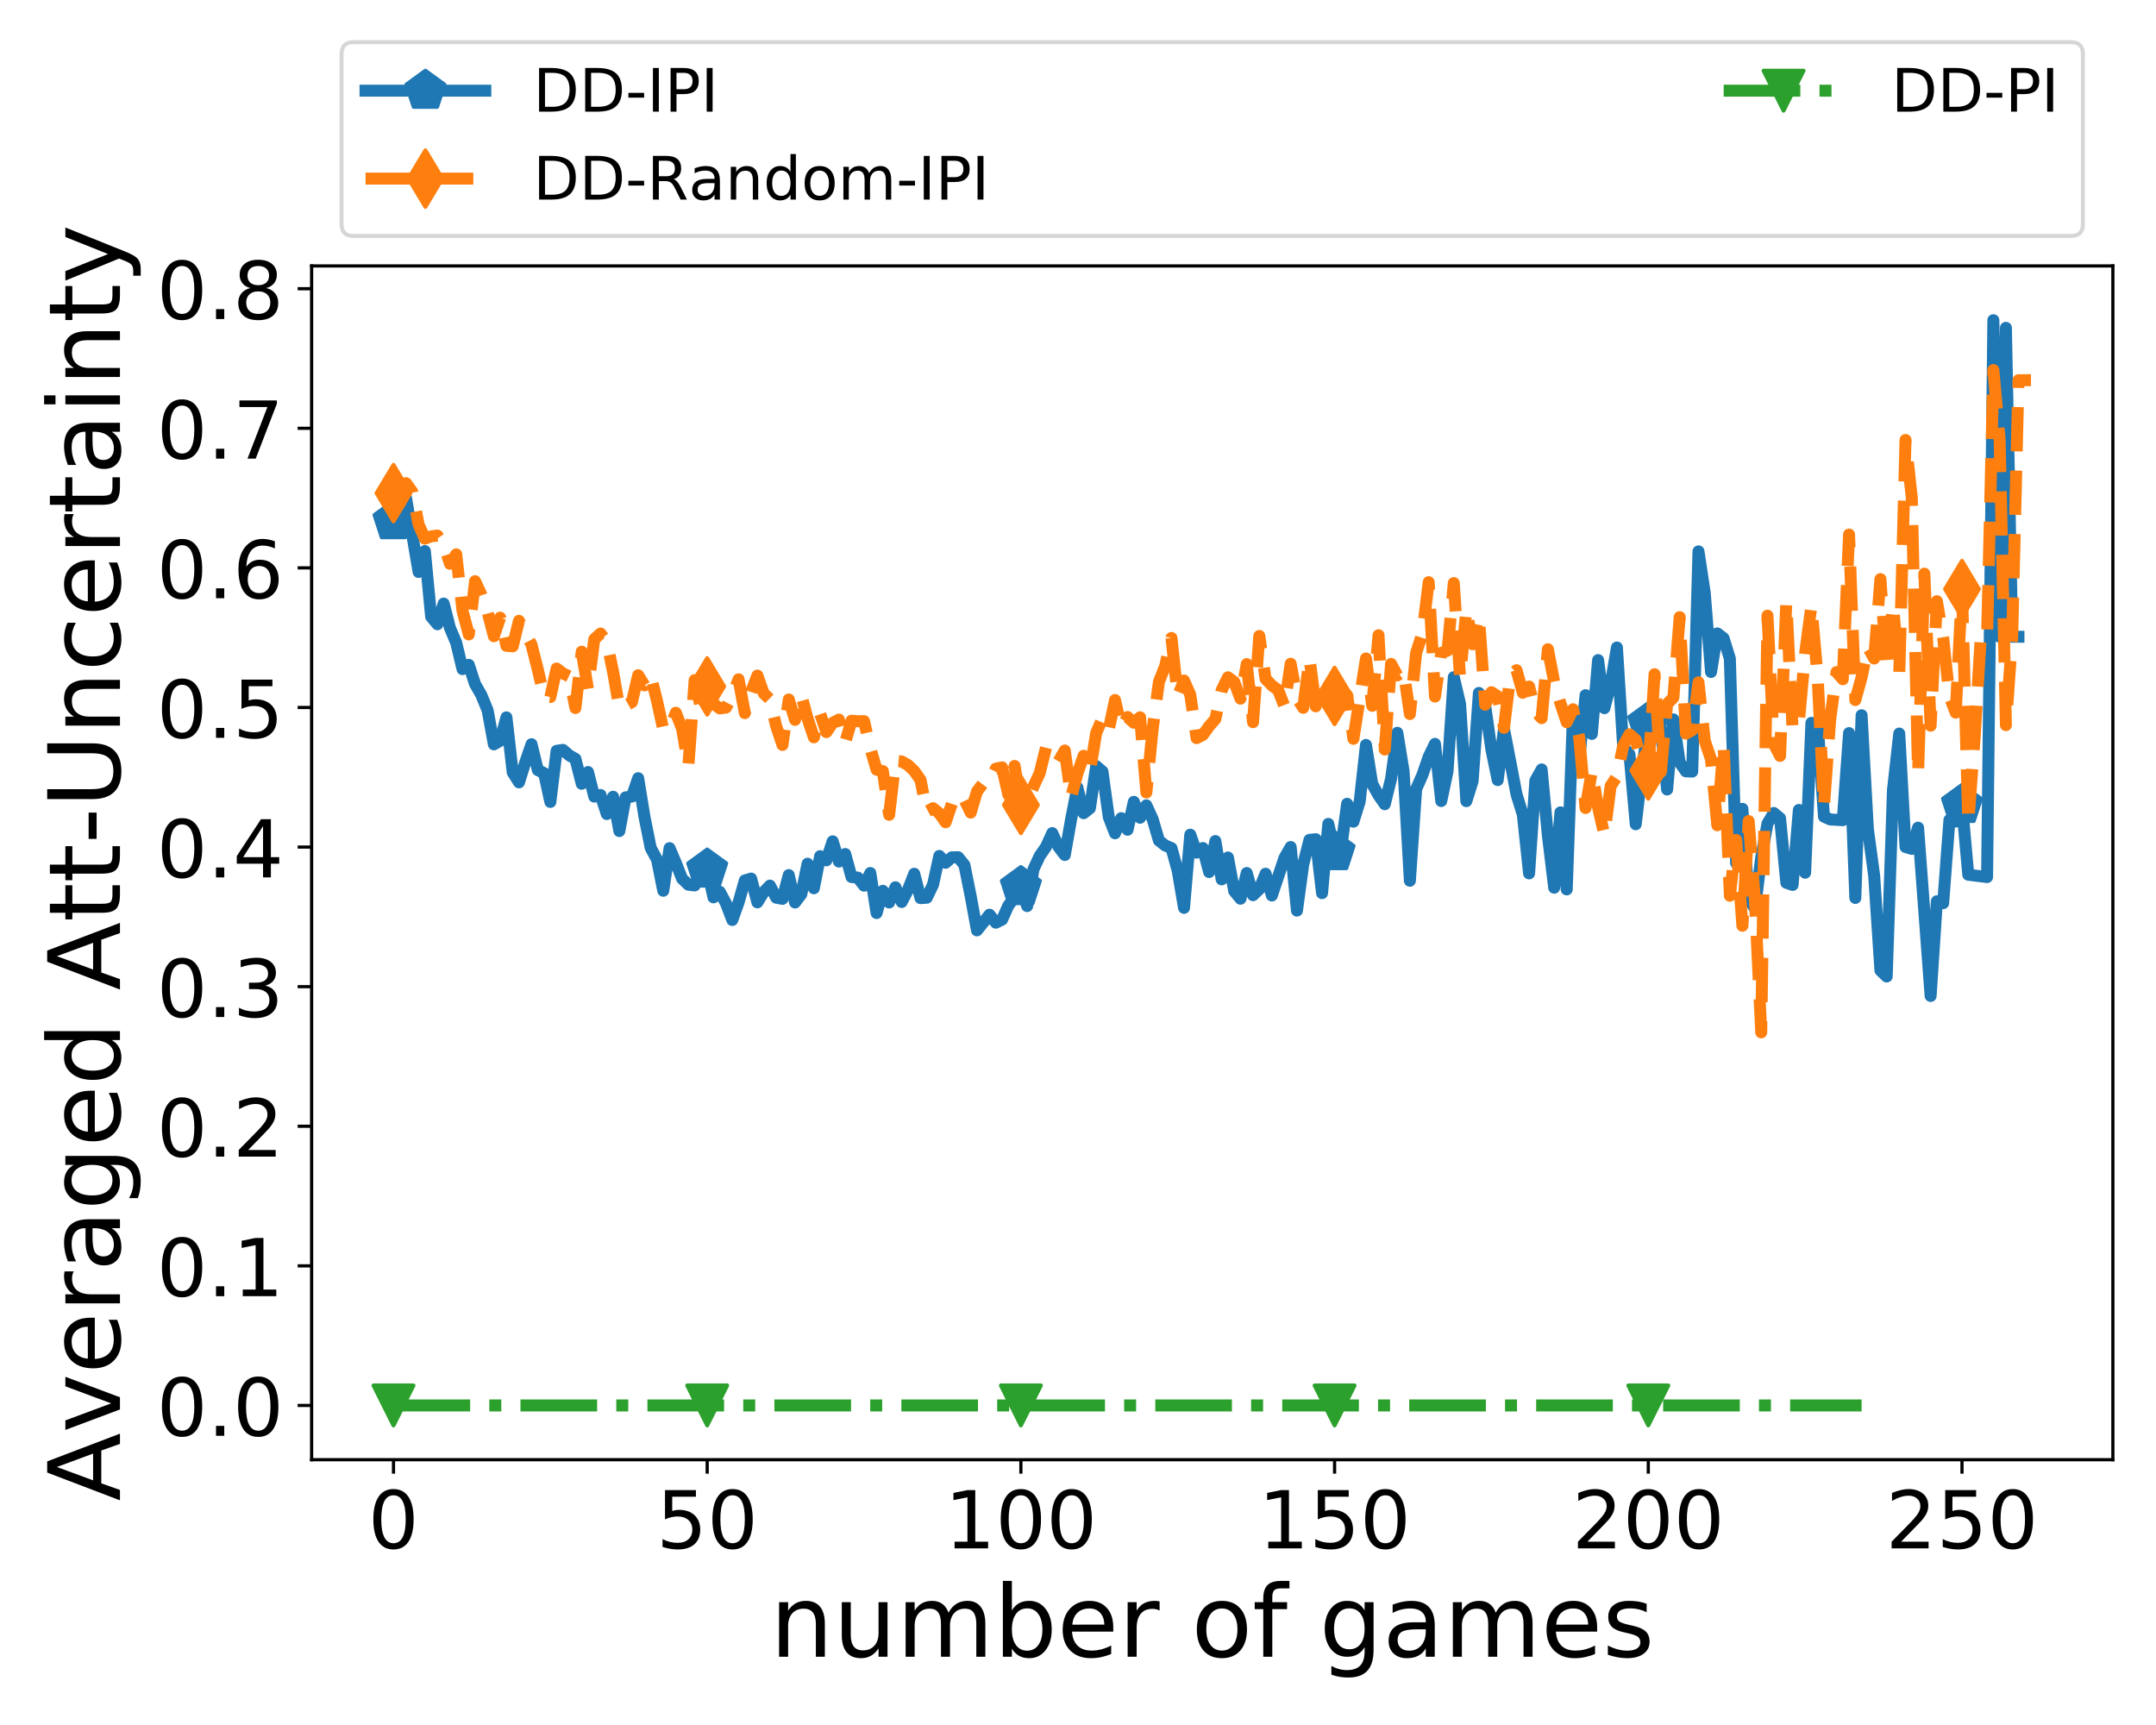 <?xml version="1.0" encoding="utf-8" standalone="no"?>
<!DOCTYPE svg PUBLIC "-//W3C//DTD SVG 1.1//EN"
  "http://www.w3.org/Graphics/SVG/1.1/DTD/svg11.dtd">
<!-- Created with matplotlib (https://matplotlib.org/) -->
<svg height="432pt" version="1.1" viewBox="0 0 540 432" width="540pt" xmlns="http://www.w3.org/2000/svg" xmlns:xlink="http://www.w3.org/1999/xlink">
 <defs>
  <style type="text/css">
*{stroke-linecap:butt;stroke-linejoin:round;}
  </style>
 </defs>
 <g id="figure_1">
  <g id="patch_1">
   <path d="M 0 432 
L 540 432 
L 540 0 
L 0 0 
z
" style="fill:#ffffff;"/>
  </g>
  <g id="axes_1">
   <g id="patch_2">
    <path d="M 78.05 365.56 
L 529.2 365.56 
L 529.2 66.6 
L 78.05 66.6 
z
" style="fill:#ffffff;"/>
   </g>
   <g id="matplotlib.axis_1">
    <g id="xtick_1">
     <g id="line2d_1">
      <defs>
       <path d="M 0 0 
L 0 3.5 
" id="mc18f327693" style="stroke:#000000;stroke-width:0.8;"/>
      </defs>
      <g>
       <use style="stroke:#000000;stroke-width:0.8;" x="98.557" xlink:href="#mc18f327693" y="365.56"/>
      </g>
     </g>
     <g id="text_1">
      <!-- 0 -->
      <defs>
       <path d="M 31.781 66.406 
Q 24.172 66.406 20.328 58.906 
Q 16.5 51.422 16.5 36.375 
Q 16.5 21.391 20.328 13.891 
Q 24.172 6.391 31.781 6.391 
Q 39.453 6.391 43.281 13.891 
Q 47.125 21.391 47.125 36.375 
Q 47.125 51.422 43.281 58.906 
Q 39.453 66.406 31.781 66.406 
z
M 31.781 74.219 
Q 44.047 74.219 50.516 64.516 
Q 56.984 54.828 56.984 36.375 
Q 56.984 17.969 50.516 8.266 
Q 44.047 -1.422 31.781 -1.422 
Q 19.531 -1.422 13.062 8.266 
Q 6.594 17.969 6.594 36.375 
Q 6.594 54.828 13.062 64.516 
Q 19.531 74.219 31.781 74.219 
z
" id="DejaVuSans-48"/>
      </defs>
      <g transform="translate(92.194 387.757)scale(0.2 -0.2)">
       <use xlink:href="#DejaVuSans-48"/>
      </g>
     </g>
    </g>
    <g id="xtick_2">
     <g id="line2d_2">
      <g>
       <use style="stroke:#000000;stroke-width:0.8;" x="177.127" xlink:href="#mc18f327693" y="365.56"/>
      </g>
     </g>
     <g id="text_2">
      <!-- 50 -->
      <defs>
       <path d="M 10.797 72.906 
L 49.516 72.906 
L 49.516 64.594 
L 19.828 64.594 
L 19.828 46.734 
Q 21.969 47.469 24.109 47.828 
Q 26.266 48.188 28.422 48.188 
Q 40.625 48.188 47.75 41.5 
Q 54.891 34.812 54.891 23.391 
Q 54.891 11.625 47.562 5.094 
Q 40.234 -1.422 26.906 -1.422 
Q 22.312 -1.422 17.547 -0.641 
Q 12.797 0.141 7.719 1.703 
L 7.719 11.625 
Q 12.109 9.234 16.797 8.062 
Q 21.484 6.891 26.703 6.891 
Q 35.156 6.891 40.078 11.328 
Q 45.016 15.766 45.016 23.391 
Q 45.016 31 40.078 35.438 
Q 35.156 39.891 26.703 39.891 
Q 22.75 39.891 18.812 39.016 
Q 14.891 38.141 10.797 36.281 
z
" id="DejaVuSans-53"/>
      </defs>
      <g transform="translate(164.402 387.757)scale(0.2 -0.2)">
       <use xlink:href="#DejaVuSans-53"/>
       <use x="63.623" xlink:href="#DejaVuSans-48"/>
      </g>
     </g>
    </g>
    <g id="xtick_3">
     <g id="line2d_3">
      <g>
       <use style="stroke:#000000;stroke-width:0.8;" x="255.697" xlink:href="#mc18f327693" y="365.56"/>
      </g>
     </g>
     <g id="text_3">
      <!-- 100 -->
      <defs>
       <path d="M 12.406 8.297 
L 28.516 8.297 
L 28.516 63.922 
L 10.984 60.406 
L 10.984 69.391 
L 28.422 72.906 
L 38.281 72.906 
L 38.281 8.297 
L 54.391 8.297 
L 54.391 0 
L 12.406 0 
z
" id="DejaVuSans-49"/>
      </defs>
      <g transform="translate(236.61 387.757)scale(0.2 -0.2)">
       <use xlink:href="#DejaVuSans-49"/>
       <use x="63.623" xlink:href="#DejaVuSans-48"/>
       <use x="127.246" xlink:href="#DejaVuSans-48"/>
      </g>
     </g>
    </g>
    <g id="xtick_4">
     <g id="line2d_4">
      <g>
       <use style="stroke:#000000;stroke-width:0.8;" x="334.267" xlink:href="#mc18f327693" y="365.56"/>
      </g>
     </g>
     <g id="text_4">
      <!-- 150 -->
      <g transform="translate(315.18 387.757)scale(0.2 -0.2)">
       <use xlink:href="#DejaVuSans-49"/>
       <use x="63.623" xlink:href="#DejaVuSans-53"/>
       <use x="127.246" xlink:href="#DejaVuSans-48"/>
      </g>
     </g>
    </g>
    <g id="xtick_5">
     <g id="line2d_5">
      <g>
       <use style="stroke:#000000;stroke-width:0.8;" x="412.838" xlink:href="#mc18f327693" y="365.56"/>
      </g>
     </g>
     <g id="text_5">
      <!-- 200 -->
      <defs>
       <path d="M 19.188 8.297 
L 53.609 8.297 
L 53.609 0 
L 7.328 0 
L 7.328 8.297 
Q 12.938 14.109 22.625 23.891 
Q 32.328 33.688 34.812 36.531 
Q 39.547 41.844 41.422 45.531 
Q 43.312 49.219 43.312 52.781 
Q 43.312 58.594 39.234 62.25 
Q 35.156 65.922 28.609 65.922 
Q 23.969 65.922 18.812 64.312 
Q 13.672 62.703 7.812 59.422 
L 7.812 69.391 
Q 13.766 71.781 18.938 73 
Q 24.125 74.219 28.422 74.219 
Q 39.75 74.219 46.484 68.547 
Q 53.219 62.891 53.219 53.422 
Q 53.219 48.922 51.531 44.891 
Q 49.859 40.875 45.406 35.406 
Q 44.188 33.984 37.641 27.219 
Q 31.109 20.453 19.188 8.297 
z
" id="DejaVuSans-50"/>
      </defs>
      <g transform="translate(393.75 387.757)scale(0.2 -0.2)">
       <use xlink:href="#DejaVuSans-50"/>
       <use x="63.623" xlink:href="#DejaVuSans-48"/>
       <use x="127.246" xlink:href="#DejaVuSans-48"/>
      </g>
     </g>
    </g>
    <g id="xtick_6">
     <g id="line2d_6">
      <g>
       <use style="stroke:#000000;stroke-width:0.8;" x="491.408" xlink:href="#mc18f327693" y="365.56"/>
      </g>
     </g>
     <g id="text_6">
      <!-- 250 -->
      <g transform="translate(472.32 387.757)scale(0.2 -0.2)">
       <use xlink:href="#DejaVuSans-50"/>
       <use x="63.623" xlink:href="#DejaVuSans-53"/>
       <use x="127.246" xlink:href="#DejaVuSans-48"/>
      </g>
     </g>
    </g>
    <g id="text_7">
     <!-- number of games -->
     <defs>
      <path d="M 54.891 33.016 
L 54.891 0 
L 45.906 0 
L 45.906 32.719 
Q 45.906 40.484 42.875 44.328 
Q 39.844 48.188 33.797 48.188 
Q 26.516 48.188 22.312 43.547 
Q 18.109 38.922 18.109 30.906 
L 18.109 0 
L 9.078 0 
L 9.078 54.688 
L 18.109 54.688 
L 18.109 46.188 
Q 21.344 51.125 25.703 53.562 
Q 30.078 56 35.797 56 
Q 45.219 56 50.047 50.172 
Q 54.891 44.344 54.891 33.016 
z
" id="DejaVuSans-110"/>
      <path d="M 8.5 21.578 
L 8.5 54.688 
L 17.484 54.688 
L 17.484 21.922 
Q 17.484 14.156 20.5 10.266 
Q 23.531 6.391 29.594 6.391 
Q 36.859 6.391 41.078 11.031 
Q 45.312 15.672 45.312 23.688 
L 45.312 54.688 
L 54.297 54.688 
L 54.297 0 
L 45.312 0 
L 45.312 8.406 
Q 42.047 3.422 37.719 1 
Q 33.406 -1.422 27.688 -1.422 
Q 18.266 -1.422 13.375 4.438 
Q 8.5 10.297 8.5 21.578 
z
M 31.109 56 
z
" id="DejaVuSans-117"/>
      <path d="M 52 44.188 
Q 55.375 50.25 60.062 53.125 
Q 64.75 56 71.094 56 
Q 79.641 56 84.281 50.016 
Q 88.922 44.047 88.922 33.016 
L 88.922 0 
L 79.891 0 
L 79.891 32.719 
Q 79.891 40.578 77.094 44.375 
Q 74.312 48.188 68.609 48.188 
Q 61.625 48.188 57.562 43.547 
Q 53.516 38.922 53.516 30.906 
L 53.516 0 
L 44.484 0 
L 44.484 32.719 
Q 44.484 40.625 41.703 44.406 
Q 38.922 48.188 33.109 48.188 
Q 26.219 48.188 22.156 43.531 
Q 18.109 38.875 18.109 30.906 
L 18.109 0 
L 9.078 0 
L 9.078 54.688 
L 18.109 54.688 
L 18.109 46.188 
Q 21.188 51.219 25.484 53.609 
Q 29.781 56 35.688 56 
Q 41.656 56 45.828 52.969 
Q 50 49.953 52 44.188 
z
" id="DejaVuSans-109"/>
      <path d="M 48.688 27.297 
Q 48.688 37.203 44.609 42.844 
Q 40.531 48.484 33.406 48.484 
Q 26.266 48.484 22.188 42.844 
Q 18.109 37.203 18.109 27.297 
Q 18.109 17.391 22.188 11.75 
Q 26.266 6.109 33.406 6.109 
Q 40.531 6.109 44.609 11.75 
Q 48.688 17.391 48.688 27.297 
z
M 18.109 46.391 
Q 20.953 51.266 25.266 53.625 
Q 29.594 56 35.594 56 
Q 45.562 56 51.781 48.094 
Q 58.016 40.188 58.016 27.297 
Q 58.016 14.406 51.781 6.484 
Q 45.562 -1.422 35.594 -1.422 
Q 29.594 -1.422 25.266 0.953 
Q 20.953 3.328 18.109 8.203 
L 18.109 0 
L 9.078 0 
L 9.078 75.984 
L 18.109 75.984 
z
" id="DejaVuSans-98"/>
      <path d="M 56.203 29.594 
L 56.203 25.203 
L 14.891 25.203 
Q 15.484 15.922 20.484 11.062 
Q 25.484 6.203 34.422 6.203 
Q 39.594 6.203 44.453 7.469 
Q 49.312 8.734 54.109 11.281 
L 54.109 2.781 
Q 49.266 0.734 44.188 -0.344 
Q 39.109 -1.422 33.891 -1.422 
Q 20.797 -1.422 13.156 6.188 
Q 5.516 13.812 5.516 26.812 
Q 5.516 40.234 12.766 48.109 
Q 20.016 56 32.328 56 
Q 43.359 56 49.781 48.891 
Q 56.203 41.797 56.203 29.594 
z
M 47.219 32.234 
Q 47.125 39.594 43.094 43.984 
Q 39.062 48.391 32.422 48.391 
Q 24.906 48.391 20.391 44.141 
Q 15.875 39.891 15.188 32.172 
z
" id="DejaVuSans-101"/>
      <path d="M 41.109 46.297 
Q 39.594 47.172 37.812 47.578 
Q 36.031 48 33.891 48 
Q 26.266 48 22.188 43.047 
Q 18.109 38.094 18.109 28.812 
L 18.109 0 
L 9.078 0 
L 9.078 54.688 
L 18.109 54.688 
L 18.109 46.188 
Q 20.953 51.172 25.484 53.578 
Q 30.031 56 36.531 56 
Q 37.453 56 38.578 55.875 
Q 39.703 55.766 41.062 55.516 
z
" id="DejaVuSans-114"/>
      <path id="DejaVuSans-32"/>
      <path d="M 30.609 48.391 
Q 23.391 48.391 19.188 42.75 
Q 14.984 37.109 14.984 27.297 
Q 14.984 17.484 19.156 11.844 
Q 23.344 6.203 30.609 6.203 
Q 37.797 6.203 41.984 11.859 
Q 46.188 17.531 46.188 27.297 
Q 46.188 37.016 41.984 42.703 
Q 37.797 48.391 30.609 48.391 
z
M 30.609 56 
Q 42.328 56 49.016 48.375 
Q 55.719 40.766 55.719 27.297 
Q 55.719 13.875 49.016 6.219 
Q 42.328 -1.422 30.609 -1.422 
Q 18.844 -1.422 12.172 6.219 
Q 5.516 13.875 5.516 27.297 
Q 5.516 40.766 12.172 48.375 
Q 18.844 56 30.609 56 
z
" id="DejaVuSans-111"/>
      <path d="M 37.109 75.984 
L 37.109 68.5 
L 28.516 68.5 
Q 23.688 68.5 21.797 66.547 
Q 19.922 64.594 19.922 59.516 
L 19.922 54.688 
L 34.719 54.688 
L 34.719 47.703 
L 19.922 47.703 
L 19.922 0 
L 10.891 0 
L 10.891 47.703 
L 2.297 47.703 
L 2.297 54.688 
L 10.891 54.688 
L 10.891 58.5 
Q 10.891 67.625 15.141 71.797 
Q 19.391 75.984 28.609 75.984 
z
" id="DejaVuSans-102"/>
      <path d="M 45.406 27.984 
Q 45.406 37.75 41.375 43.109 
Q 37.359 48.484 30.078 48.484 
Q 22.859 48.484 18.828 43.109 
Q 14.797 37.75 14.797 27.984 
Q 14.797 18.266 18.828 12.891 
Q 22.859 7.516 30.078 7.516 
Q 37.359 7.516 41.375 12.891 
Q 45.406 18.266 45.406 27.984 
z
M 54.391 6.781 
Q 54.391 -7.172 48.188 -13.984 
Q 42 -20.797 29.203 -20.797 
Q 24.469 -20.797 20.266 -20.094 
Q 16.062 -19.391 12.109 -17.922 
L 12.109 -9.188 
Q 16.062 -11.328 19.922 -12.344 
Q 23.781 -13.375 27.781 -13.375 
Q 36.625 -13.375 41.016 -8.766 
Q 45.406 -4.156 45.406 5.172 
L 45.406 9.625 
Q 42.625 4.781 38.281 2.391 
Q 33.938 0 27.875 0 
Q 17.828 0 11.672 7.656 
Q 5.516 15.328 5.516 27.984 
Q 5.516 40.672 11.672 48.328 
Q 17.828 56 27.875 56 
Q 33.938 56 38.281 53.609 
Q 42.625 51.219 45.406 46.391 
L 45.406 54.688 
L 54.391 54.688 
z
" id="DejaVuSans-103"/>
      <path d="M 34.281 27.484 
Q 23.391 27.484 19.188 25 
Q 14.984 22.516 14.984 16.5 
Q 14.984 11.719 18.141 8.906 
Q 21.297 6.109 26.703 6.109 
Q 34.188 6.109 38.703 11.406 
Q 43.219 16.703 43.219 25.484 
L 43.219 27.484 
z
M 52.203 31.203 
L 52.203 0 
L 43.219 0 
L 43.219 8.297 
Q 40.141 3.328 35.547 0.953 
Q 30.953 -1.422 24.312 -1.422 
Q 15.922 -1.422 10.953 3.297 
Q 6 8.016 6 15.922 
Q 6 25.141 12.172 29.828 
Q 18.359 34.516 30.609 34.516 
L 43.219 34.516 
L 43.219 35.406 
Q 43.219 41.609 39.141 45 
Q 35.062 48.391 27.688 48.391 
Q 23 48.391 18.547 47.266 
Q 14.109 46.141 10.016 43.891 
L 10.016 52.203 
Q 14.938 54.109 19.578 55.047 
Q 24.219 56 28.609 56 
Q 40.484 56 46.344 49.844 
Q 52.203 43.703 52.203 31.203 
z
" id="DejaVuSans-97"/>
      <path d="M 44.281 53.078 
L 44.281 44.578 
Q 40.484 46.531 36.375 47.5 
Q 32.281 48.484 27.875 48.484 
Q 21.188 48.484 17.844 46.438 
Q 14.5 44.391 14.5 40.281 
Q 14.5 37.156 16.891 35.375 
Q 19.281 33.594 26.516 31.984 
L 29.594 31.297 
Q 39.156 29.25 43.188 25.516 
Q 47.219 21.781 47.219 15.094 
Q 47.219 7.469 41.188 3.016 
Q 35.156 -1.422 24.609 -1.422 
Q 20.219 -1.422 15.453 -0.562 
Q 10.688 0.297 5.422 2 
L 5.422 11.281 
Q 10.406 8.688 15.234 7.391 
Q 20.062 6.109 24.812 6.109 
Q 31.156 6.109 34.562 8.281 
Q 37.984 10.453 37.984 14.406 
Q 37.984 18.062 35.516 20.016 
Q 33.062 21.969 24.703 23.781 
L 21.578 24.516 
Q 13.234 26.266 9.516 29.906 
Q 5.812 33.547 5.812 39.891 
Q 5.812 47.609 11.281 51.797 
Q 16.75 56 26.812 56 
Q 31.781 56 36.172 55.266 
Q 40.578 54.547 44.281 53.078 
z
" id="DejaVuSans-115"/>
     </defs>
     <g transform="translate(192.871 414.912)scale(0.25 -0.25)">
      <use xlink:href="#DejaVuSans-110"/>
      <use x="63.379" xlink:href="#DejaVuSans-117"/>
      <use x="126.758" xlink:href="#DejaVuSans-109"/>
      <use x="224.17" xlink:href="#DejaVuSans-98"/>
      <use x="287.646" xlink:href="#DejaVuSans-101"/>
      <use x="349.17" xlink:href="#DejaVuSans-114"/>
      <use x="390.283" xlink:href="#DejaVuSans-32"/>
      <use x="422.07" xlink:href="#DejaVuSans-111"/>
      <use x="483.252" xlink:href="#DejaVuSans-102"/>
      <use x="518.457" xlink:href="#DejaVuSans-32"/>
      <use x="550.244" xlink:href="#DejaVuSans-103"/>
      <use x="613.721" xlink:href="#DejaVuSans-97"/>
      <use x="675" xlink:href="#DejaVuSans-109"/>
      <use x="772.412" xlink:href="#DejaVuSans-101"/>
      <use x="833.936" xlink:href="#DejaVuSans-115"/>
     </g>
    </g>
   </g>
   <g id="matplotlib.axis_2">
    <g id="ytick_1">
     <g id="line2d_7">
      <defs>
       <path d="M 0 0 
L -3.5 0 
" id="m4c798b2575" style="stroke:#000000;stroke-width:0.8;"/>
      </defs>
      <g>
       <use style="stroke:#000000;stroke-width:0.8;" x="78.05" xlink:href="#m4c798b2575" y="351.971"/>
      </g>
     </g>
     <g id="text_8">
      <!-- 0.0 -->
      <defs>
       <path d="M 10.688 12.406 
L 21 12.406 
L 21 0 
L 10.688 0 
z
" id="DejaVuSans-46"/>
      </defs>
      <g transform="translate(39.244 359.569)scale(0.2 -0.2)">
       <use xlink:href="#DejaVuSans-48"/>
       <use x="63.623" xlink:href="#DejaVuSans-46"/>
       <use x="95.41" xlink:href="#DejaVuSans-48"/>
      </g>
     </g>
    </g>
    <g id="ytick_2">
     <g id="line2d_8">
      <g>
       <use style="stroke:#000000;stroke-width:0.8;" x="78.05" xlink:href="#m4c798b2575" y="317.012"/>
      </g>
     </g>
     <g id="text_9">
      <!-- 0.1 -->
      <g transform="translate(39.244 324.61)scale(0.2 -0.2)">
       <use xlink:href="#DejaVuSans-48"/>
       <use x="63.623" xlink:href="#DejaVuSans-46"/>
       <use x="95.41" xlink:href="#DejaVuSans-49"/>
      </g>
     </g>
    </g>
    <g id="ytick_3">
     <g id="line2d_9">
      <g>
       <use style="stroke:#000000;stroke-width:0.8;" x="78.05" xlink:href="#m4c798b2575" y="282.053"/>
      </g>
     </g>
     <g id="text_10">
      <!-- 0.2 -->
      <g transform="translate(39.244 289.652)scale(0.2 -0.2)">
       <use xlink:href="#DejaVuSans-48"/>
       <use x="63.623" xlink:href="#DejaVuSans-46"/>
       <use x="95.41" xlink:href="#DejaVuSans-50"/>
      </g>
     </g>
    </g>
    <g id="ytick_4">
     <g id="line2d_10">
      <g>
       <use style="stroke:#000000;stroke-width:0.8;" x="78.05" xlink:href="#m4c798b2575" y="247.094"/>
      </g>
     </g>
     <g id="text_11">
      <!-- 0.3 -->
      <defs>
       <path d="M 40.578 39.312 
Q 47.656 37.797 51.625 33 
Q 55.609 28.219 55.609 21.188 
Q 55.609 10.406 48.188 4.484 
Q 40.766 -1.422 27.094 -1.422 
Q 22.516 -1.422 17.656 -0.516 
Q 12.797 0.391 7.625 2.203 
L 7.625 11.719 
Q 11.719 9.328 16.594 8.109 
Q 21.484 6.891 26.812 6.891 
Q 36.078 6.891 40.938 10.547 
Q 45.797 14.203 45.797 21.188 
Q 45.797 27.641 41.281 31.266 
Q 36.766 34.906 28.719 34.906 
L 20.219 34.906 
L 20.219 43.016 
L 29.109 43.016 
Q 36.375 43.016 40.234 45.922 
Q 44.094 48.828 44.094 54.297 
Q 44.094 59.906 40.109 62.906 
Q 36.141 65.922 28.719 65.922 
Q 24.656 65.922 20.016 65.031 
Q 15.375 64.156 9.812 62.312 
L 9.812 71.094 
Q 15.438 72.656 20.344 73.438 
Q 25.25 74.219 29.594 74.219 
Q 40.828 74.219 47.359 69.109 
Q 53.906 64.016 53.906 55.328 
Q 53.906 49.266 50.438 45.094 
Q 46.969 40.922 40.578 39.312 
z
" id="DejaVuSans-51"/>
      </defs>
      <g transform="translate(39.244 254.693)scale(0.2 -0.2)">
       <use xlink:href="#DejaVuSans-48"/>
       <use x="63.623" xlink:href="#DejaVuSans-46"/>
       <use x="95.41" xlink:href="#DejaVuSans-51"/>
      </g>
     </g>
    </g>
    <g id="ytick_5">
     <g id="line2d_11">
      <g>
       <use style="stroke:#000000;stroke-width:0.8;" x="78.05" xlink:href="#m4c798b2575" y="212.135"/>
      </g>
     </g>
     <g id="text_12">
      <!-- 0.4 -->
      <defs>
       <path d="M 37.797 64.312 
L 12.891 25.391 
L 37.797 25.391 
z
M 35.203 72.906 
L 47.609 72.906 
L 47.609 25.391 
L 58.016 25.391 
L 58.016 17.188 
L 47.609 17.188 
L 47.609 0 
L 37.797 0 
L 37.797 17.188 
L 4.891 17.188 
L 4.891 26.703 
z
" id="DejaVuSans-52"/>
      </defs>
      <g transform="translate(39.244 219.734)scale(0.2 -0.2)">
       <use xlink:href="#DejaVuSans-48"/>
       <use x="63.623" xlink:href="#DejaVuSans-46"/>
       <use x="95.41" xlink:href="#DejaVuSans-52"/>
      </g>
     </g>
    </g>
    <g id="ytick_6">
     <g id="line2d_12">
      <g>
       <use style="stroke:#000000;stroke-width:0.8;" x="78.05" xlink:href="#m4c798b2575" y="177.176"/>
      </g>
     </g>
     <g id="text_13">
      <!-- 0.5 -->
      <g transform="translate(39.244 184.775)scale(0.2 -0.2)">
       <use xlink:href="#DejaVuSans-48"/>
       <use x="63.623" xlink:href="#DejaVuSans-46"/>
       <use x="95.41" xlink:href="#DejaVuSans-53"/>
      </g>
     </g>
    </g>
    <g id="ytick_7">
     <g id="line2d_13">
      <g>
       <use style="stroke:#000000;stroke-width:0.8;" x="78.05" xlink:href="#m4c798b2575" y="142.218"/>
      </g>
     </g>
     <g id="text_14">
      <!-- 0.6 -->
      <defs>
       <path d="M 33.016 40.375 
Q 26.375 40.375 22.484 35.828 
Q 18.609 31.297 18.609 23.391 
Q 18.609 15.531 22.484 10.953 
Q 26.375 6.391 33.016 6.391 
Q 39.656 6.391 43.531 10.953 
Q 47.406 15.531 47.406 23.391 
Q 47.406 31.297 43.531 35.828 
Q 39.656 40.375 33.016 40.375 
z
M 52.594 71.297 
L 52.594 62.312 
Q 48.875 64.062 45.094 64.984 
Q 41.312 65.922 37.594 65.922 
Q 27.828 65.922 22.672 59.328 
Q 17.531 52.734 16.797 39.406 
Q 19.672 43.656 24.016 45.922 
Q 28.375 48.188 33.594 48.188 
Q 44.578 48.188 50.953 41.516 
Q 57.328 34.859 57.328 23.391 
Q 57.328 12.156 50.688 5.359 
Q 44.047 -1.422 33.016 -1.422 
Q 20.359 -1.422 13.672 8.266 
Q 6.984 17.969 6.984 36.375 
Q 6.984 53.656 15.188 63.938 
Q 23.391 74.219 37.203 74.219 
Q 40.922 74.219 44.703 73.484 
Q 48.484 72.75 52.594 71.297 
z
" id="DejaVuSans-54"/>
      </defs>
      <g transform="translate(39.244 149.816)scale(0.2 -0.2)">
       <use xlink:href="#DejaVuSans-48"/>
       <use x="63.623" xlink:href="#DejaVuSans-46"/>
       <use x="95.41" xlink:href="#DejaVuSans-54"/>
      </g>
     </g>
    </g>
    <g id="ytick_8">
     <g id="line2d_14">
      <g>
       <use style="stroke:#000000;stroke-width:0.8;" x="78.05" xlink:href="#m4c798b2575" y="107.259"/>
      </g>
     </g>
     <g id="text_15">
      <!-- 0.7 -->
      <defs>
       <path d="M 8.203 72.906 
L 55.078 72.906 
L 55.078 68.703 
L 28.609 0 
L 18.312 0 
L 43.219 64.594 
L 8.203 64.594 
z
" id="DejaVuSans-55"/>
      </defs>
      <g transform="translate(39.244 114.857)scale(0.2 -0.2)">
       <use xlink:href="#DejaVuSans-48"/>
       <use x="63.623" xlink:href="#DejaVuSans-46"/>
       <use x="95.41" xlink:href="#DejaVuSans-55"/>
      </g>
     </g>
    </g>
    <g id="ytick_9">
     <g id="line2d_15">
      <g>
       <use style="stroke:#000000;stroke-width:0.8;" x="78.05" xlink:href="#m4c798b2575" y="72.3"/>
      </g>
     </g>
     <g id="text_16">
      <!-- 0.8 -->
      <defs>
       <path d="M 31.781 34.625 
Q 24.75 34.625 20.719 30.859 
Q 16.703 27.094 16.703 20.516 
Q 16.703 13.922 20.719 10.156 
Q 24.75 6.391 31.781 6.391 
Q 38.812 6.391 42.859 10.172 
Q 46.922 13.969 46.922 20.516 
Q 46.922 27.094 42.891 30.859 
Q 38.875 34.625 31.781 34.625 
z
M 21.922 38.812 
Q 15.578 40.375 12.031 44.719 
Q 8.5 49.078 8.5 55.328 
Q 8.5 64.062 14.719 69.141 
Q 20.953 74.219 31.781 74.219 
Q 42.672 74.219 48.875 69.141 
Q 55.078 64.062 55.078 55.328 
Q 55.078 49.078 51.531 44.719 
Q 48 40.375 41.703 38.812 
Q 48.828 37.156 52.797 32.312 
Q 56.781 27.484 56.781 20.516 
Q 56.781 9.906 50.312 4.234 
Q 43.844 -1.422 31.781 -1.422 
Q 19.734 -1.422 13.25 4.234 
Q 6.781 9.906 6.781 20.516 
Q 6.781 27.484 10.781 32.312 
Q 14.797 37.156 21.922 38.812 
z
M 18.312 54.391 
Q 18.312 48.734 21.844 45.562 
Q 25.391 42.391 31.781 42.391 
Q 38.141 42.391 41.719 45.562 
Q 45.312 48.734 45.312 54.391 
Q 45.312 60.062 41.719 63.234 
Q 38.141 66.406 31.781 66.406 
Q 25.391 66.406 21.844 63.234 
Q 18.312 60.062 18.312 54.391 
z
" id="DejaVuSans-56"/>
      </defs>
      <g transform="translate(39.244 79.898)scale(0.2 -0.2)">
       <use xlink:href="#DejaVuSans-48"/>
       <use x="63.623" xlink:href="#DejaVuSans-46"/>
       <use x="95.41" xlink:href="#DejaVuSans-56"/>
      </g>
     </g>
    </g>
    <g id="text_17">
     <!-- Averaged Att-Uncertainty -->
     <defs>
      <path d="M 34.188 63.188 
L 20.797 26.906 
L 47.609 26.906 
z
M 28.609 72.906 
L 39.797 72.906 
L 67.578 0 
L 57.328 0 
L 50.688 18.703 
L 17.828 18.703 
L 11.188 0 
L 0.781 0 
z
" id="DejaVuSans-65"/>
      <path d="M 2.984 54.688 
L 12.5 54.688 
L 29.594 8.797 
L 46.688 54.688 
L 56.203 54.688 
L 35.688 0 
L 23.484 0 
z
" id="DejaVuSans-118"/>
      <path d="M 45.406 46.391 
L 45.406 75.984 
L 54.391 75.984 
L 54.391 0 
L 45.406 0 
L 45.406 8.203 
Q 42.578 3.328 38.25 0.953 
Q 33.938 -1.422 27.875 -1.422 
Q 17.969 -1.422 11.734 6.484 
Q 5.516 14.406 5.516 27.297 
Q 5.516 40.188 11.734 48.094 
Q 17.969 56 27.875 56 
Q 33.938 56 38.25 53.625 
Q 42.578 51.266 45.406 46.391 
z
M 14.797 27.297 
Q 14.797 17.391 18.875 11.75 
Q 22.953 6.109 30.078 6.109 
Q 37.203 6.109 41.297 11.75 
Q 45.406 17.391 45.406 27.297 
Q 45.406 37.203 41.297 42.844 
Q 37.203 48.484 30.078 48.484 
Q 22.953 48.484 18.875 42.844 
Q 14.797 37.203 14.797 27.297 
z
" id="DejaVuSans-100"/>
      <path d="M 18.312 70.219 
L 18.312 54.688 
L 36.812 54.688 
L 36.812 47.703 
L 18.312 47.703 
L 18.312 18.016 
Q 18.312 11.328 20.141 9.422 
Q 21.969 7.516 27.594 7.516 
L 36.812 7.516 
L 36.812 0 
L 27.594 0 
Q 17.188 0 13.234 3.875 
Q 9.281 7.766 9.281 18.016 
L 9.281 47.703 
L 2.688 47.703 
L 2.688 54.688 
L 9.281 54.688 
L 9.281 70.219 
z
" id="DejaVuSans-116"/>
      <path d="M 4.891 31.391 
L 31.203 31.391 
L 31.203 23.391 
L 4.891 23.391 
z
" id="DejaVuSans-45"/>
      <path d="M 8.688 72.906 
L 18.609 72.906 
L 18.609 28.609 
Q 18.609 16.891 22.844 11.734 
Q 27.094 6.594 36.625 6.594 
Q 46.094 6.594 50.344 11.734 
Q 54.594 16.891 54.594 28.609 
L 54.594 72.906 
L 64.5 72.906 
L 64.5 27.391 
Q 64.5 13.141 57.438 5.859 
Q 50.391 -1.422 36.625 -1.422 
Q 22.797 -1.422 15.734 5.859 
Q 8.688 13.141 8.688 27.391 
z
" id="DejaVuSans-85"/>
      <path d="M 48.781 52.594 
L 48.781 44.188 
Q 44.969 46.297 41.141 47.344 
Q 37.312 48.391 33.406 48.391 
Q 24.656 48.391 19.812 42.844 
Q 14.984 37.312 14.984 27.297 
Q 14.984 17.281 19.812 11.734 
Q 24.656 6.203 33.406 6.203 
Q 37.312 6.203 41.141 7.25 
Q 44.969 8.297 48.781 10.406 
L 48.781 2.094 
Q 45.016 0.344 40.984 -0.531 
Q 36.969 -1.422 32.422 -1.422 
Q 20.062 -1.422 12.781 6.344 
Q 5.516 14.109 5.516 27.297 
Q 5.516 40.672 12.859 48.328 
Q 20.219 56 33.016 56 
Q 37.156 56 41.109 55.141 
Q 45.062 54.297 48.781 52.594 
z
" id="DejaVuSans-99"/>
      <path d="M 9.422 54.688 
L 18.406 54.688 
L 18.406 0 
L 9.422 0 
z
M 9.422 75.984 
L 18.406 75.984 
L 18.406 64.594 
L 9.422 64.594 
z
" id="DejaVuSans-105"/>
      <path d="M 32.172 -5.078 
Q 28.375 -14.844 24.75 -17.812 
Q 21.141 -20.797 15.094 -20.797 
L 7.906 -20.797 
L 7.906 -13.281 
L 13.188 -13.281 
Q 16.891 -13.281 18.938 -11.516 
Q 21 -9.766 23.484 -3.219 
L 25.094 0.875 
L 2.984 54.688 
L 12.5 54.688 
L 29.594 11.922 
L 46.688 54.688 
L 56.203 54.688 
z
" id="DejaVuSans-121"/>
     </defs>
     <g transform="translate(30.045 375.932)rotate(-90)scale(0.25 -0.25)">
      <use xlink:href="#DejaVuSans-65"/>
      <use x="68.33" xlink:href="#DejaVuSans-118"/>
      <use x="127.51" xlink:href="#DejaVuSans-101"/>
      <use x="189.033" xlink:href="#DejaVuSans-114"/>
      <use x="230.146" xlink:href="#DejaVuSans-97"/>
      <use x="291.426" xlink:href="#DejaVuSans-103"/>
      <use x="354.902" xlink:href="#DejaVuSans-101"/>
      <use x="416.426" xlink:href="#DejaVuSans-100"/>
      <use x="479.902" xlink:href="#DejaVuSans-32"/>
      <use x="511.689" xlink:href="#DejaVuSans-65"/>
      <use x="580.082" xlink:href="#DejaVuSans-116"/>
      <use x="619.291" xlink:href="#DejaVuSans-116"/>
      <use x="658.5" xlink:href="#DejaVuSans-45"/>
      <use x="694.584" xlink:href="#DejaVuSans-85"/>
      <use x="767.777" xlink:href="#DejaVuSans-110"/>
      <use x="831.156" xlink:href="#DejaVuSans-99"/>
      <use x="886.137" xlink:href="#DejaVuSans-101"/>
      <use x="947.66" xlink:href="#DejaVuSans-114"/>
      <use x="988.773" xlink:href="#DejaVuSans-116"/>
      <use x="1027.982" xlink:href="#DejaVuSans-97"/>
      <use x="1089.262" xlink:href="#DejaVuSans-105"/>
      <use x="1117.045" xlink:href="#DejaVuSans-110"/>
      <use x="1180.424" xlink:href="#DejaVuSans-116"/>
      <use x="1219.633" xlink:href="#DejaVuSans-121"/>
     </g>
    </g>
   </g>
   <g id="line2d_16">
    <path clip-path="url(#p30ed56b09b)" d="M 98.557 130.502 
L 100.128 130.267 
L 101.7 124.706 
L 104.842 143.239 
L 106.414 138.007 
L 107.985 154.435 
L 109.557 156.328 
L 111.128 151.158 
L 112.699 157.256 
L 114.271 160.998 
L 115.842 167.568 
L 117.414 166.501 
L 118.985 171.309 
L 120.556 174.062 
L 122.128 177.874 
L 123.699 186.414 
L 125.271 185.506 
L 126.842 179.65 
L 128.413 193.41 
L 129.985 195.929 
L 131.556 190.95 
L 133.128 186.374 
L 134.699 192.844 
L 136.271 193.63 
L 137.842 200.83 
L 139.413 188.033 
L 140.985 187.794 
L 142.556 189.147 
L 144.128 190.06 
L 145.699 196.28 
L 147.27 193.343 
L 148.842 199.498 
L 150.413 199.093 
L 151.985 203.864 
L 153.556 199.538 
L 155.127 208.124 
L 156.699 199.686 
L 158.27 199.485 
L 159.842 194.891 
L 161.413 204.538 
L 162.984 212.364 
L 164.556 215.269 
L 166.127 223.074 
L 167.699 212.404 
L 169.27 216.084 
L 170.841 220.055 
L 172.413 221.556 
L 173.984 221.742 
L 175.556 218.441 
L 177.127 217.744 
L 178.698 224.722 
L 180.27 223.322 
L 181.841 226.254 
L 183.413 230.395 
L 184.984 226.004 
L 186.555 220.497 
L 188.127 220.024 
L 189.698 225.985 
L 191.27 223.426 
L 192.841 221.783 
L 194.412 224.815 
L 195.984 225.104 
L 197.555 219.149 
L 199.127 226.016 
L 200.698 223.942 
L 202.269 216.304 
L 203.841 222.452 
L 205.412 214.415 
L 206.984 215.455 
L 208.555 210.699 
L 210.126 215.768 
L 211.698 213.876 
L 213.269 219.626 
L 214.841 219.783 
L 216.412 221.806 
L 217.983 218.632 
L 219.555 228.656 
L 221.126 223.093 
L 222.698 226.014 
L 224.269 222.204 
L 225.841 225.891 
L 227.412 222.877 
L 228.983 218.816 
L 230.555 224.921 
L 232.126 224.816 
L 233.698 221.521 
L 235.269 214.354 
L 236.84 216.069 
L 238.412 214.695 
L 239.983 214.676 
L 241.555 216.636 
L 243.126 224.448 
L 244.697 232.998 
L 247.84 229.071 
L 249.412 231.072 
L 250.983 230.301 
L 252.554 226.797 
L 254.126 224.7 
L 255.697 222.134 
L 257.269 226.911 
L 258.84 217.727 
L 260.411 214.347 
L 261.983 212.091 
L 263.554 208.639 
L 265.126 212.09 
L 266.697 214.12 
L 268.268 205.208 
L 269.84 197.196 
L 271.411 203.648 
L 272.983 202.408 
L 274.554 191.862 
L 276.125 193.207 
L 277.697 204.586 
L 279.268 208.678 
L 280.84 204.89 
L 282.411 207.8 
L 283.982 200.809 
L 285.554 204.789 
L 287.125 201.688 
L 288.697 205.141 
L 290.268 210.494 
L 291.839 211.741 
L 293.411 212.397 
L 294.982 218.104 
L 296.554 227.357 
L 298.125 209.034 
L 299.696 213.533 
L 301.268 212.372 
L 302.839 218.389 
L 304.411 210.629 
L 305.982 220.232 
L 307.554 214.749 
L 309.125 223.16 
L 310.696 225.073 
L 312.268 218.633 
L 313.839 224.186 
L 315.411 222.672 
L 316.982 218.814 
L 318.553 224.265 
L 321.696 214.883 
L 323.268 212.122 
L 324.839 228.046 
L 326.41 216.492 
L 327.982 210.332 
L 329.553 210.163 
L 331.125 223.675 
L 332.696 206.33 
L 334.267 213.382 
L 335.839 212.847 
L 337.41 201.296 
L 338.982 205.779 
L 340.553 200.746 
L 342.124 186.556 
L 343.696 196.342 
L 345.267 199.161 
L 346.839 201.402 
L 348.41 195.032 
L 349.981 183.521 
L 351.553 193.176 
L 353.124 220.569 
L 354.696 197.619 
L 356.267 194.065 
L 357.838 189.511 
L 359.41 186.29 
L 360.981 200.605 
L 362.553 193.18 
L 364.124 169.591 
L 365.695 176.275 
L 367.267 200.63 
L 368.838 195.625 
L 370.41 173.537 
L 371.981 176.691 
L 373.552 187.768 
L 375.124 195.364 
L 376.695 182.55 
L 379.838 198.945 
L 381.409 204.006 
L 382.981 218.736 
L 384.552 195.506 
L 386.124 192.689 
L 387.695 209.323 
L 389.267 222.311 
L 390.838 203.438 
L 392.409 222.735 
L 393.981 178.676 
L 395.552 190.03 
L 397.124 174.097 
L 398.695 183.802 
L 400.266 165.304 
L 401.838 177.348 
L 403.409 171.398 
L 404.981 162.158 
L 406.552 187.028 
L 408.123 188.904 
L 409.695 206.42 
L 411.266 193.049 
L 412.838 181.091 
L 414.409 182.418 
L 415.98 182.49 
L 417.552 197.717 
L 419.123 180.158 
L 420.695 190.909 
L 422.266 193.172 
L 423.837 193.229 
L 425.409 138.082 
L 426.98 148.466 
L 428.552 168.283 
L 430.123 158.625 
L 431.694 159.828 
L 433.266 164.926 
L 434.837 216.123 
L 436.409 202.558 
L 437.98 225.145 
L 439.551 227.556 
L 441.123 214.73 
L 442.694 206.246 
L 444.266 203.6 
L 445.837 204.906 
L 447.408 221.076 
L 448.98 221.616 
L 450.551 202.836 
L 452.123 218.553 
L 453.694 181.034 
L 455.265 181.3 
L 456.837 204.516 
L 458.408 205.218 
L 461.551 205.405 
L 463.122 183.589 
L 464.694 224.875 
L 466.265 179.125 
L 467.837 207.627 
L 469.408 219.277 
L 470.979 243.028 
L 472.551 244.551 
L 474.122 197.795 
L 475.694 183.708 
L 477.265 212.122 
L 478.837 212.588 
L 480.408 207.274 
L 483.551 249.423 
L 485.122 225.699 
L 486.694 226.183 
L 488.265 205.332 
L 489.836 205.742 
L 491.408 201.563 
L 492.979 219.063 
L 497.693 219.648 
L 499.265 80.189 
L 500.836 159.462 
L 502.408 82.1 
L 503.979 159.462 
L 505.55 159.462 
L 505.55 159.462 
" style="fill:none;stroke:#1f77b4;stroke-linecap:square;stroke-width:3;"/>
    <defs>
     <path d="M 0 -5 
L -4.755 -1.545 
L -2.939 4.045 
L 2.939 4.045 
L 4.755 -1.545 
z
" id="m25358a024a" style="stroke:#1f77b4;stroke-linejoin:miter;"/>
    </defs>
    <g clip-path="url(#p30ed56b09b)">
     <use style="fill:#1f77b4;stroke:#1f77b4;stroke-linejoin:miter;" x="98.557" xlink:href="#m25358a024a" y="130.502"/>
     <use style="fill:#1f77b4;stroke:#1f77b4;stroke-linejoin:miter;" x="177.127" xlink:href="#m25358a024a" y="217.744"/>
     <use style="fill:#1f77b4;stroke:#1f77b4;stroke-linejoin:miter;" x="255.697" xlink:href="#m25358a024a" y="222.134"/>
     <use style="fill:#1f77b4;stroke:#1f77b4;stroke-linejoin:miter;" x="334.267" xlink:href="#m25358a024a" y="213.382"/>
     <use style="fill:#1f77b4;stroke:#1f77b4;stroke-linejoin:miter;" x="412.838" xlink:href="#m25358a024a" y="181.091"/>
     <use style="fill:#1f77b4;stroke:#1f77b4;stroke-linejoin:miter;" x="491.408" xlink:href="#m25358a024a" y="201.563"/>
    </g>
   </g>
   <g id="line2d_17">
    <path clip-path="url(#p30ed56b09b)" d="M 98.557 123.493 
L 100.128 126.012 
L 101.7 120.999 
L 103.271 123.193 
L 104.842 131.351 
L 106.414 134.899 
L 107.985 134.32 
L 109.557 134.124 
L 111.128 136.318 
L 112.699 141.186 
L 114.271 138.827 
L 115.842 152.963 
L 117.414 158.885 
L 118.985 145.546 
L 120.556 148.927 
L 122.128 153.279 
L 123.699 159.333 
L 125.271 154.681 
L 126.842 161.735 
L 128.413 161.865 
L 129.985 155.487 
L 133.128 161.458 
L 134.699 167.668 
L 136.271 174.392 
L 137.842 174.565 
L 139.413 167.419 
L 140.985 168.633 
L 142.556 169.385 
L 144.128 177.313 
L 145.699 163.191 
L 147.27 172.545 
L 148.842 160.094 
L 150.413 158.659 
L 151.985 160.749 
L 153.556 168.224 
L 155.127 177.317 
L 156.699 176.715 
L 158.27 175.824 
L 159.842 169.099 
L 161.413 171.649 
L 162.984 169.212 
L 164.556 175.522 
L 166.127 182.672 
L 167.699 182.333 
L 169.27 178.493 
L 170.841 182.517 
L 172.413 191.746 
L 173.984 170.334 
L 175.556 177.227 
L 177.127 171.895 
L 178.698 176.202 
L 180.27 177.403 
L 181.841 177.198 
L 183.413 174.229 
L 184.984 170.116 
L 186.555 178.593 
L 188.127 173.275 
L 189.698 169.19 
L 191.27 173.618 
L 192.841 175.15 
L 194.412 181.896 
L 195.984 186.552 
L 197.555 175.17 
L 199.127 180.271 
L 200.698 174.111 
L 202.269 179.959 
L 203.841 184.648 
L 205.412 178.723 
L 206.984 183.346 
L 208.555 181.037 
L 210.126 180.216 
L 211.698 185.895 
L 213.269 180.489 
L 214.841 180.625 
L 216.412 180.593 
L 217.983 187.395 
L 219.555 192.761 
L 221.126 193.121 
L 222.698 204.062 
L 224.269 190.569 
L 225.841 190.695 
L 227.412 191.594 
L 228.983 193.093 
L 230.555 195.316 
L 232.126 203.26 
L 233.698 202.403 
L 235.269 203.692 
L 236.84 205.918 
L 238.412 201.28 
L 239.983 199.226 
L 241.555 200.239 
L 243.126 203.5 
L 244.697 198.231 
L 246.269 196.132 
L 247.84 195.683 
L 249.412 192.496 
L 250.983 192.173 
L 252.554 199.054 
L 254.126 191.811 
L 255.697 201.591 
L 257.269 200.907 
L 258.84 196.991 
L 260.411 193.609 
L 261.983 187.235 
L 263.554 189.711 
L 265.126 190.672 
L 266.697 187.951 
L 268.268 199.705 
L 269.84 193.76 
L 271.411 189.272 
L 272.983 193.192 
L 274.554 183.556 
L 276.125 179.928 
L 277.697 182.771 
L 279.268 175.309 
L 280.84 182.169 
L 282.411 179.571 
L 283.982 181.005 
L 285.554 179.635 
L 287.125 198.459 
L 288.697 182.578 
L 290.268 170.74 
L 291.839 166.771 
L 293.411 159.768 
L 294.982 174.436 
L 296.554 170.426 
L 298.125 174.016 
L 299.696 184.848 
L 301.268 184.052 
L 302.839 181.885 
L 304.411 180.077 
L 305.982 172.842 
L 307.554 169.622 
L 309.125 170.778 
L 310.696 174.968 
L 312.268 166.317 
L 313.839 180.857 
L 315.411 159.269 
L 316.982 170.003 
L 318.553 171.652 
L 320.125 172.82 
L 321.696 176.838 
L 323.268 166.228 
L 324.839 174.836 
L 326.41 177.261 
L 327.982 164.915 
L 329.553 176.885 
L 331.125 172.247 
L 332.696 174.637 
L 334.267 174.29 
L 335.839 174.581 
L 337.41 174.11 
L 338.982 185.024 
L 342.124 164.91 
L 343.696 176.761 
L 345.267 159.085 
L 346.839 187.711 
L 348.41 166.26 
L 349.981 169.152 
L 351.553 167.964 
L 353.124 178.82 
L 354.696 163.506 
L 356.267 158.598 
L 357.838 145.792 
L 359.41 174.441 
L 360.981 163.51 
L 362.553 162.932 
L 364.124 146.019 
L 365.695 169.651 
L 367.267 152.59 
L 368.838 161.347 
L 370.41 154.32 
L 371.981 176.494 
L 373.552 173.351 
L 375.124 174.374 
L 376.695 182.273 
L 378.267 169.219 
L 379.838 167.844 
L 381.409 173.498 
L 382.981 171.932 
L 384.552 178.163 
L 386.124 179.843 
L 387.695 162.592 
L 389.267 170.775 
L 390.838 176.145 
L 392.409 180.867 
L 393.981 177.623 
L 395.552 184.779 
L 397.124 202.355 
L 398.695 193.147 
L 400.266 202.215 
L 401.838 209.063 
L 403.409 196.832 
L 404.981 194.46 
L 406.552 186.732 
L 408.123 183.903 
L 409.695 185.29 
L 411.266 191.353 
L 412.838 192.956 
L 414.409 168.851 
L 415.98 193.306 
L 417.552 176.312 
L 419.123 174.705 
L 420.695 154.547 
L 422.266 183.726 
L 423.837 182.847 
L 425.409 170.881 
L 426.98 185.517 
L 428.552 190.163 
L 430.123 206.669 
L 431.694 186.371 
L 433.266 224.324 
L 434.837 210.352 
L 436.409 231.842 
L 437.98 205.62 
L 439.551 225.515 
L 441.123 258.54 
L 442.694 154.187 
L 444.266 186.275 
L 445.837 189.308 
L 447.408 150.73 
L 448.98 182.765 
L 450.551 180.769 
L 452.123 163.561 
L 453.694 151.699 
L 455.265 169.773 
L 456.837 201.981 
L 458.408 180.094 
L 459.98 168.31 
L 461.551 170.109 
L 463.122 133.877 
L 464.694 175.315 
L 466.265 169.596 
L 467.837 162.072 
L 469.408 164.915 
L 470.979 145.02 
L 472.551 167.499 
L 474.122 151.556 
L 475.694 169.061 
L 477.265 110.184 
L 478.837 124.685 
L 480.408 193.736 
L 481.979 143.671 
L 483.551 181.732 
L 485.122 150.558 
L 486.694 159.784 
L 488.265 174.378 
L 489.836 178.471 
L 491.408 147.527 
L 492.979 206.103 
L 494.551 184.972 
L 496.122 159.462 
L 497.693 159.462 
L 499.265 92.682 
L 500.836 110.13 
L 502.408 181.598 
L 503.979 159.462 
L 505.55 95.217 
L 508.693 95.217 
L 508.693 95.217 
" style="fill:none;stroke:#ff7f0e;stroke-dasharray:11.1,4.8;stroke-dashoffset:0;stroke-width:3;"/>
    <defs>
     <path d="M -0 7.071 
L 4.243 0 
L -0 -7.071 
L -4.243 -0 
z
" id="mac567a5787" style="stroke:#ff7f0e;stroke-linejoin:miter;"/>
    </defs>
    <g clip-path="url(#p30ed56b09b)">
     <use style="fill:#ff7f0e;stroke:#ff7f0e;stroke-linejoin:miter;" x="98.557" xlink:href="#mac567a5787" y="123.493"/>
     <use style="fill:#ff7f0e;stroke:#ff7f0e;stroke-linejoin:miter;" x="177.127" xlink:href="#mac567a5787" y="171.895"/>
     <use style="fill:#ff7f0e;stroke:#ff7f0e;stroke-linejoin:miter;" x="255.697" xlink:href="#mac567a5787" y="201.591"/>
     <use style="fill:#ff7f0e;stroke:#ff7f0e;stroke-linejoin:miter;" x="334.267" xlink:href="#mac567a5787" y="174.29"/>
     <use style="fill:#ff7f0e;stroke:#ff7f0e;stroke-linejoin:miter;" x="412.838" xlink:href="#mac567a5787" y="192.956"/>
     <use style="fill:#ff7f0e;stroke:#ff7f0e;stroke-linejoin:miter;" x="491.408" xlink:href="#mac567a5787" y="147.527"/>
    </g>
   </g>
   <g id="line2d_18">
    <path clip-path="url(#p30ed56b09b)" d="M 98.557 351.971 
L 466.265 351.971 
L 466.265 351.971 
" style="fill:none;stroke:#2ca02c;stroke-dasharray:19.2,4.8,3,4.8;stroke-dashoffset:0;stroke-width:3;"/>
    <defs>
     <path d="M -0 5 
L 5 -5 
L -5 -5 
z
" id="m088b457cb1" style="stroke:#2ca02c;stroke-linejoin:miter;"/>
    </defs>
    <g clip-path="url(#p30ed56b09b)">
     <use style="fill:#2ca02c;stroke:#2ca02c;stroke-linejoin:miter;" x="98.557" xlink:href="#m088b457cb1" y="351.971"/>
     <use style="fill:#2ca02c;stroke:#2ca02c;stroke-linejoin:miter;" x="177.127" xlink:href="#m088b457cb1" y="351.971"/>
     <use style="fill:#2ca02c;stroke:#2ca02c;stroke-linejoin:miter;" x="255.697" xlink:href="#m088b457cb1" y="351.971"/>
     <use style="fill:#2ca02c;stroke:#2ca02c;stroke-linejoin:miter;" x="334.267" xlink:href="#m088b457cb1" y="351.971"/>
     <use style="fill:#2ca02c;stroke:#2ca02c;stroke-linejoin:miter;" x="412.838" xlink:href="#m088b457cb1" y="351.971"/>
    </g>
   </g>
   <g id="patch_3">
    <path d="M 78.05 365.56 
L 78.05 66.6 
" style="fill:none;stroke:#000000;stroke-linecap:square;stroke-linejoin:miter;stroke-width:0.8;"/>
   </g>
   <g id="patch_4">
    <path d="M 529.2 365.56 
L 529.2 66.6 
" style="fill:none;stroke:#000000;stroke-linecap:square;stroke-linejoin:miter;stroke-width:0.8;"/>
   </g>
   <g id="patch_5">
    <path d="M 78.05 365.56 
L 529.2 365.56 
" style="fill:none;stroke:#000000;stroke-linecap:square;stroke-linejoin:miter;stroke-width:0.8;"/>
   </g>
   <g id="patch_6">
    <path d="M 78.05 66.6 
L 529.2 66.6 
" style="fill:none;stroke:#000000;stroke-linecap:square;stroke-linejoin:miter;stroke-width:0.8;"/>
   </g>
   <g id="legend_1">
    <g id="patch_7">
     <path d="M 88.55 59.1 
L 518.7 59.1 
Q 521.7 59.1 521.7 56.1 
L 521.7 13.566 
Q 521.7 10.566 518.7 10.566 
L 88.55 10.566 
Q 85.55 10.566 85.55 13.566 
L 85.55 56.1 
Q 85.55 59.1 88.55 59.1 
z
" style="fill:#ffffff;opacity:0.8;stroke:#cccccc;stroke-linejoin:miter;"/>
    </g>
    <g id="line2d_19">
     <path d="M 91.55 22.713 
L 121.55 22.713 
" style="fill:none;stroke:#1f77b4;stroke-linecap:square;stroke-width:3;"/>
    </g>
    <g id="line2d_20">
     <g>
      <use style="fill:#1f77b4;stroke:#1f77b4;stroke-linejoin:miter;" x="106.55" xlink:href="#m25358a024a" y="22.713"/>
     </g>
    </g>
    <g id="text_18">
     <!-- DD-IPI -->
     <defs>
      <path d="M 19.672 64.797 
L 19.672 8.109 
L 31.594 8.109 
Q 46.688 8.109 53.688 14.938 
Q 60.688 21.781 60.688 36.531 
Q 60.688 51.172 53.688 57.984 
Q 46.688 64.797 31.594 64.797 
z
M 9.812 72.906 
L 30.078 72.906 
Q 51.266 72.906 61.172 64.094 
Q 71.094 55.281 71.094 36.531 
Q 71.094 17.672 61.125 8.828 
Q 51.172 0 30.078 0 
L 9.812 0 
z
" id="DejaVuSans-68"/>
      <path d="M 9.812 72.906 
L 19.672 72.906 
L 19.672 0 
L 9.812 0 
z
" id="DejaVuSans-73"/>
      <path d="M 19.672 64.797 
L 19.672 37.406 
L 32.078 37.406 
Q 38.969 37.406 42.719 40.969 
Q 46.484 44.531 46.484 51.125 
Q 46.484 57.672 42.719 61.234 
Q 38.969 64.797 32.078 64.797 
z
M 9.812 72.906 
L 32.078 72.906 
Q 44.344 72.906 50.609 67.359 
Q 56.891 61.812 56.891 51.125 
Q 56.891 40.328 50.609 34.812 
Q 44.344 29.297 32.078 29.297 
L 19.672 29.297 
L 19.672 0 
L 9.812 0 
z
" id="DejaVuSans-80"/>
     </defs>
     <g transform="translate(133.55 27.963)scale(0.15 -0.15)">
      <use xlink:href="#DejaVuSans-68"/>
      <use x="77.002" xlink:href="#DejaVuSans-68"/>
      <use x="154.004" xlink:href="#DejaVuSans-45"/>
      <use x="190.088" xlink:href="#DejaVuSans-73"/>
      <use x="219.58" xlink:href="#DejaVuSans-80"/>
      <use x="279.883" xlink:href="#DejaVuSans-73"/>
     </g>
    </g>
    <g id="line2d_21">
     <path d="M 91.55 44.73 
L 121.55 44.73 
" style="fill:none;stroke:#ff7f0e;stroke-dasharray:11.1,4.8;stroke-dashoffset:0;stroke-width:3;"/>
    </g>
    <g id="line2d_22">
     <g>
      <use style="fill:#ff7f0e;stroke:#ff7f0e;stroke-linejoin:miter;" x="106.55" xlink:href="#mac567a5787" y="44.73"/>
     </g>
    </g>
    <g id="text_19">
     <!-- DD-Random-IPI -->
     <defs>
      <path d="M 44.391 34.188 
Q 47.562 33.109 50.562 29.594 
Q 53.562 26.078 56.594 19.922 
L 66.609 0 
L 56 0 
L 46.688 18.703 
Q 43.062 26.031 39.672 28.422 
Q 36.281 30.812 30.422 30.812 
L 19.672 30.812 
L 19.672 0 
L 9.812 0 
L 9.812 72.906 
L 32.078 72.906 
Q 44.578 72.906 50.734 67.672 
Q 56.891 62.453 56.891 51.906 
Q 56.891 45.016 53.688 40.469 
Q 50.484 35.938 44.391 34.188 
z
M 19.672 64.797 
L 19.672 38.922 
L 32.078 38.922 
Q 39.203 38.922 42.844 42.219 
Q 46.484 45.516 46.484 51.906 
Q 46.484 58.297 42.844 61.547 
Q 39.203 64.797 32.078 64.797 
z
" id="DejaVuSans-82"/>
     </defs>
     <g transform="translate(133.55 49.98)scale(0.15 -0.15)">
      <use xlink:href="#DejaVuSans-68"/>
      <use x="77.002" xlink:href="#DejaVuSans-68"/>
      <use x="154.004" xlink:href="#DejaVuSans-45"/>
      <use x="190.088" xlink:href="#DejaVuSans-82"/>
      <use x="259.539" xlink:href="#DejaVuSans-97"/>
      <use x="320.818" xlink:href="#DejaVuSans-110"/>
      <use x="384.197" xlink:href="#DejaVuSans-100"/>
      <use x="447.674" xlink:href="#DejaVuSans-111"/>
      <use x="508.855" xlink:href="#DejaVuSans-109"/>
      <use x="606.268" xlink:href="#DejaVuSans-45"/>
      <use x="642.352" xlink:href="#DejaVuSans-73"/>
      <use x="671.844" xlink:href="#DejaVuSans-80"/>
      <use x="732.146" xlink:href="#DejaVuSans-73"/>
     </g>
    </g>
    <g id="line2d_23">
     <path d="M 431.719 22.713 
L 461.719 22.713 
" style="fill:none;stroke:#2ca02c;stroke-dasharray:19.2,4.8,3,4.8;stroke-dashoffset:0;stroke-width:3;"/>
    </g>
    <g id="line2d_24">
     <g>
      <use style="fill:#2ca02c;stroke:#2ca02c;stroke-linejoin:miter;" x="446.719" xlink:href="#m088b457cb1" y="22.713"/>
     </g>
    </g>
    <g id="text_20">
     <!-- DD-PI -->
     <g transform="translate(473.719 27.963)scale(0.15 -0.15)">
      <use xlink:href="#DejaVuSans-68"/>
      <use x="77.002" xlink:href="#DejaVuSans-68"/>
      <use x="154.004" xlink:href="#DejaVuSans-45"/>
      <use x="190.088" xlink:href="#DejaVuSans-80"/>
      <use x="250.391" xlink:href="#DejaVuSans-73"/>
     </g>
    </g>
   </g>
  </g>
 </g>
 <defs>
  <clipPath id="p30ed56b09b">
   <rect height="298.96" width="451.15" x="78.05" y="66.6"/>
  </clipPath>
 </defs>
</svg>
